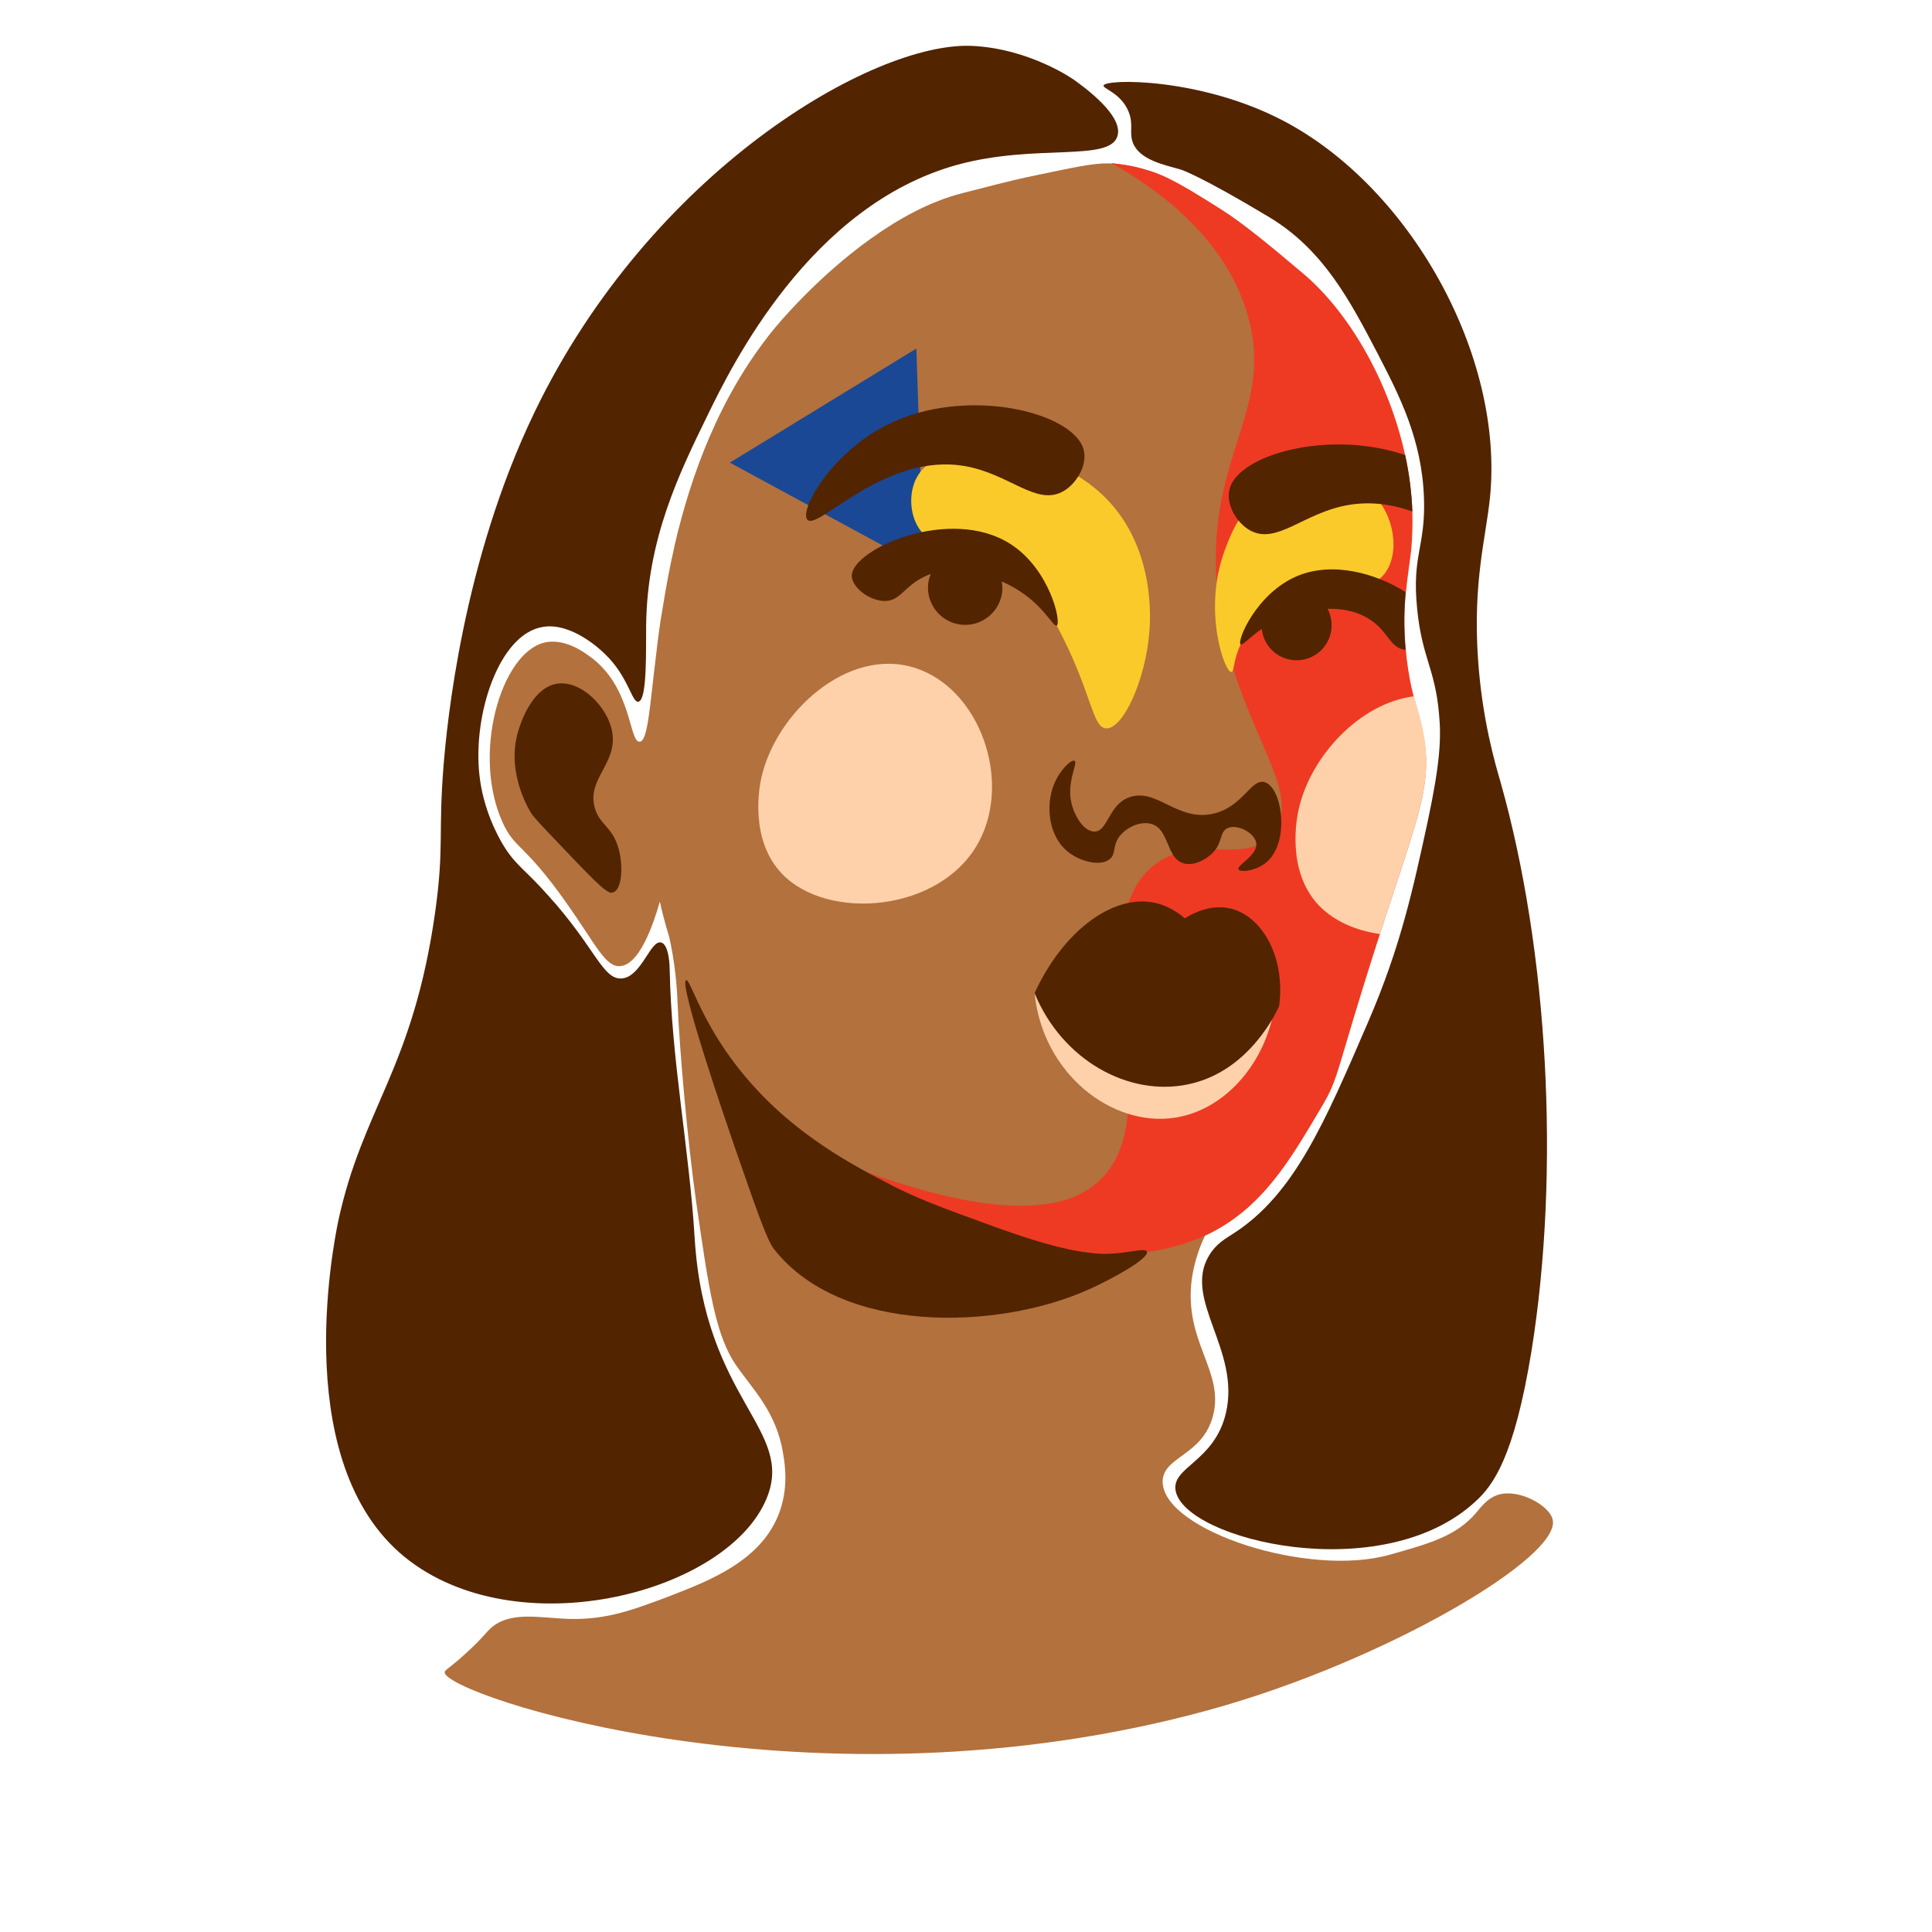<?xml version='1.0' encoding='utf-8'?>
<svg xmlns="http://www.w3.org/2000/svg" width="1587" height="1587" version="1.0" viewBox="0 0 1190.2 1190.2" zoomAndPan="magnify">
 <defs>
  <clipPath id="a" fill="none">
   <path d="m0 0h1189.5v1189.5h-1189.5z" fill="none" />
  </clipPath>
 </defs>
 <g clip-path="url(#a)" fill="none">
  <path d="m0 0h1189.5v1189.5h-1189.5z" fill="none" />
  <path d="m0 0h1189.5v1189.5h-1189.5z" fill="none" />
 </g>
 <path d="m415.53 336.14c10.102-43.352 27.566-91.746 60.395-132.36 2.316-2.945 26.938-32.828 60.609-56.816 17.047-12.203 36.406-22.938 56.398-27.984 15.152-3.789 28.41-7.578 45.035-10.945 23.992-5.051 35.984-7.574 44.402-7.363h1.684c23.992 1.051 41.668 12.203 67.766 28.617 12.625 7.996 29.672 21.887 50.504 39.562 28.832 24.406 53.031 67.336 62.715 111.95 2.523 11.574 3.996 23.148 4.418 34.719 0.211 7.578 0 15.152-0.633 22.727-0.84 7.785-2.312 16.414-3.367 26.934-1.051 10.102-1.262 21.676 0 35.562 0.211 1.473 0.211 3.156 0.422 4.633 1.262 10.309 2.734 17.676 4.418 23.988 2.106 7.996 4.211 14.309 5.894 23.145 5.262 28.828-2.316 48.398-20.203 102.69-2.523 7.367-4.629 14.309-6.734 20.625-28.41 88.168-24.41 87.324-36.406 107.32-18.73 31.562-35.984 61.863-70.5 78.066-2.734 5.684-6.523 15.152-8.207 27.145-4.84 38.301 19.992 55.977 13.258 83.332-6.312 25.461-31.566 25.461-31.145 41.453 0.84 29.668 89.648 58.918 139.95 44.609 24.832-6.945 41.035-11.574 53.242-25.883 3.156-3.785 6.945-9.047 13.891-11.152 13.047-3.578 30.934 6.945 33.039 14.941 7.363 22.727-103.33 87.957-211.07 117.63-244.12 67.336-472.24-9.469-471.39-23.148 0.211-1.684 3.785-2.734 16.203-14.52 7.574-7.152 9.469-10.102 11.996-12.414 12.203-11.152 30.934-6.312 48.82-5.891 23.152 0.629 39.984-5.894 62.293-14.312 23.781-9.258 56.188-21.672 66.922-51.344 5.473-14.938 3.578-28.828 2.312-35.98-3.996-25.672-18.727-39.77-28.617-54.082-13.051-18.516-17.047-46.293-25.043-101.63-5.262-37.246-10.102-92.168-11.363-121.42-0.211-4.84-0.633-18.727-4.211-36.824-0.422-1.684-0.633-3.367-1.051-4.84-2.527-8.207-4.422-15.57-5.684-21.465-10.312 36.195-20.414 39.562-24.621 39.773-9.051 0.418-14.52-12.836-32.621-38.508-26.723-37.879-31.984-33.25-39.562-49.871-19.148-41.875-1.262-104.16 25.465-110.9 11.785-2.945 23.57 5.051 27.777 8.207 26.305 18.52 24.414 52.398 30.938 52.82 5.262 0.207 6.312-21.254 10.309-53.449 1.055-9.262 2.316-19.359 4.211-29.883 1.895-11.781 4.207-24.41 7.156-37.246" fill="#b3713d" />
 <path d="m778.75 460.5c-2.102-5.051-4.629-10.52-6.941-16.203-9.473-22.516-19.785-50.289-22.309-85.012-5.684-79.961 36.195-106.89 18.941-165.82-13.68-46.293-53.242-75.754-83.758-93.008 8.207 1.051 20.203 2.523 33.039 8.418 10.734 5.051 21.676 11.992 34.723 20.199 12.629 7.996 29.672 21.887 50.508 39.562 28.832 24.406 53.031 67.336 62.711 111.95 2.527 11.574 4 23.148 4.422 34.719 0.207 7.578 0 15.152-0.633 22.727-0.844 7.789-2.316 16.414-3.367 26.938-1.051 10.098-1.262 21.672 0 35.562 0.211 1.473 0.211 3.156 0.422 4.629 1.262 10.309 2.734 17.676 4.418 23.988 2.106 7.996 4.211 14.309 5.894 23.145 5.469 28.621-2.106 47.977-19.992 102.48-2.527 7.363-4.633 14.309-6.734 20.621-28.41 88.168-24.414 87.328-36.41 107.32-18.727 31.562-35.984 61.867-70.496 78.07-72.812 34.086-164.99-15.152-205.39-36.617-1.262-0.629-2.734-1.473-3.996-2.102 90.488 32.402 127.32 21.25 144.36 4.418 44.191-43.559-15.996-156.56 33.461-194.02 26.094-19.777 55.977 1.477 72.391-18.938 10.734-13.254 4.629-29.879-5.262-53.027" fill="#ee3a23" />
 <path d="m566.84 285.21 0.629 16.203 1.684 48.398-119.53-64.812 114.9-70.281 2.316 70.492" fill="#1a4895" />
 <path d="m758.55 413.99c-4.211 0.211-17.68-37.875-4.211-74.492 4-10.941 10.734-28.617 28.621-38.715 20.203-11.156 53.453-11.363 67.973 9.887 8.207 11.996 10.945 31.355 1.895 42.93-10.523 13.465-28.199 0.629-58.293 15.781-7.367 3.789-22.52 11.574-30.305 27.777-4.629 9.68-3.789 16.832-5.68 16.832zm-192.35-88.379c11.785 17.254 36.406 5.684 60.609 24.199 8.629 6.523 13.68 16.203 24.199 35.562 21.887 41.031 21.676 63.129 30.516 63.34 10.312 0.418 24.199-29.672 26.516-59.344 0.633-7.363 4.207-54.711-30.305-85.852-35.145-31.773-96.594-34.512-111.75-11.363-6.312 9.258-6.102 23.988 0.211 33.457z" fill="#faca2a" />
 <path d="m688.47 83.621c-4.422 16.414-50.297 4.633-98.699 17.887-90.703 25.043-138.89 123.52-154.05 154.66-17.254 35.352-37.035 75.754-37.668 128.99-0.211 14.309 0.844 46.293-4.84 47.137-4 0.629-6.102-15.781-20.832-29.672-2.106-2.102-20.203-19.359-37.883-16.414-27.145 4.211-43.352 54.293-39.141 91.328 2.312 21.25 11.363 37.453 14.309 42.504 7.996 13.258 12.836 14.52 27.988 31.566 29.254 32.195 33.672 52.395 45.668 51.133 11.996-1.262 17.465-23.988 23.992-22.094 5.051 1.262 5.258 15.57 5.258 17.043 1.055 55.133 11.996 109.84 15.363 164.77 6.106 100.79 62.293 117.84 44.195 160.97-23.992 57.238-149.62 90.484-219.29 38.512-75.129-55.977-47.559-194.23-44.613-208.96 14.941-70.492 46.297-94.059 59.977-191.91 5.473-39.562 1.684-47.137 5.051-89.434 2.106-25.672 11.574-125.62 56.188-218 71.34-147.93 208.34-228.1 269.37-225.37 35.773 1.684 62.711 20.832 62.711 20.832 5.891 4.207 30.516 21.883 26.938 34.508zm38.93 20.836s10.945 3.156 54.715 29.457c33.461 20.203 49.875 51.977 66.5 83.75 13.469 26.094 27.359 52.816 28.621 89.223 1.055 29.879-7.574 35.141-4.207 68.176 2.945 30.094 10.941 36.406 13.469 64.602 1.473 15.152 0.629 30.723-6.945 66.285-8.84 40.613-16.414 76.805-37.039 124.36-26.516 61.441-45.246 105.21-82.074 129.2-5.469 3.578-11.152 6.523-15.57 13.891-16.414 27.145 19.57 58.285 10.312 97.215-7.156 30.094-33.672 33.039-30.938 47.77 5.684 30.301 127.11 59.758 184.56 6.731 10.945-9.887 23.992-27.145 34.723-93.219 17.68-110.47 10.312-245.99-19.148-350.15-3.367-11.574-11.363-38.719-13.891-76.176-3.156-47.133 4.84-74.277 7.367-98.688 9.047-87.75-49.246-191.91-127.74-232.73-50.93-26.512-109.22-25.672-110.27-21.461-0.633 1.895 10.73 4.629 15.363 15.992 3.367 8.207 0.211 12.625 2.734 19.359 4.207 10.52 19.148 13.465 29.461 16.414z" fill="#522400" />
 <path d="m706.57 771.09c1.473 4.211-21.887 17.047-35.566 23.148-56.398 25.461-152.99 27.984-194.24-24.832-4.418-5.68-10.945-24.828-24.203-62.918-3.996-11.57-34.723-100.79-29.883-102.69 2.316-0.84 8.207 21.676 27.781 48.398 30.723 42.086 70.707 63.34 95.75 76.387 17.887 9.469 32.828 14.938 62.922 25.883 40.195 14.727 56.191 17.043 68.605 17.883 15.574 0.633 27.777-4.207 28.832-1.262zm63.766-444.21c16.203 8.629 32.406-10.52 59.133-15.57 14.52-2.734 28.199-0.633 40.617 3.789-0.422-11.363-1.895-23.148-4.422-34.723-46.719-15.992-102.7-0.422-108.17 20.832-2.523 9.258 4.211 21.043 12.84 25.672zm-174.88-39.559c26.723 5.051 42.93 24.199 59.133 15.57 8.629-4.629 15.363-16.414 13.047-25.672-5.891-23.355-72.812-39.98-121.43-15.359-34.512 17.465-53.875 52.605-48.824 58.285 6.106 7.367 47.984-42.293 98.07-32.824zm55.555 98.059c2.945-1.895-4.207-34.719-28.621-50.293-36.828-23.566-97.012 2.945-97.645 19.359-0.211 7.156 10.523 15.57 19.992 15.781 9.891 0.211 12.207-9.047 24.621-14.938 1.262-0.633 2.738-1.266 4-1.684-1.055 2.523-1.684 5.469-1.684 8.414 0 12.629 10.312 22.938 22.938 22.938s22.938-10.309 22.938-22.938c0-1.262-0.211-2.523-0.418-3.785 3.996 1.684 6.731 3.367 7.574 3.785 18.098 10.312 24.199 24.621 26.305 23.359zm148.15-30.512c-25.043 10.52-37.246 39.77-34.934 42.086 1.055 1.051 5.051-4 13.047-9.469 1.055 9.258 8 17.254 17.68 18.938 11.785 2.106 22.938-5.684 25.043-17.465 0.84-4.84 0-9.68-2.106-13.891 9.047-0.211 18.941 1.473 27.148 7.367 10.52 7.363 11.152 16.414 20.41 17.887h0.422c-1.262-13.891-0.84-25.672 0-35.562-17.887-11.363-44.613-19.148-66.711-9.891z" fill="#522400" />
 <path d="m783.59 628c-8 32.195-32.199 56.605-60.188 60.602-38.301 5.684-81.023-26.934-86.074-76.805 48.613 5.473 97.438 10.734 146.26 16.203zm-301.99-89.852c28.199 29.672 98.066 23.988 121.43-19.57 20.414-38.086 0.422-94.48-39.352-107.11-41.457-13.258-85.863 27.566-94.699 67.965-1.055 4.422-7.578 37.457 12.625 58.711zm375.22 16.625c-2.527 7.363-4.633 14.309-6.734 20.621-14.941-2.106-28.41-7.996-37.672-17.676-20.203-21.254-13.469-54.289-12.414-58.922 7.152-32.824 37.668-65.652 71.129-69.859 2.106 7.996 4.207 14.309 5.891 23.145 5.262 28.832-2.312 48.191-20.199 102.69z" fill="#fed1aa" />
 <path d="m762.97 535.62c-1.473-2.527 11.996-8.629 10.941-16.203-0.84-6.312-11.574-11.996-17.676-9.262-5.051 2.316-2.945 9.051-9.258 15.363-4 3.996-11.574 8.207-17.891 6.312-10.73-3.156-8.629-20.832-19.57-24.199-6.945-2.106-15.781 2.106-19.992 7.785-4.207 5.684-1.895 10.312-5.684 13.68-5.469 4.84-17.887 1.891-25.461-4-12.418-9.469-14.312-28.406-9.262-41.453 3.578-9.051 10.734-15.992 12.84-14.941 2.523 1.262-5.894 14.098-1.266 28.406 1.895 6.106 6.945 14.941 13.258 15.152 8.418 0.422 8.84-15.992 21.047-20.832 17.047-6.734 29.25 14.098 51.137 10.102 19.57-3.578 24.621-22.727 33.25-19.57 10.734 3.789 15.152 36.824 1.051 49.027-6.523 5.684-16.414 6.523-17.465 4.633zm-30.934 132.36c37.246-7.785 54.082-43.977 55.977-48.188 3.996-30.301-10.523-55.133-29.461-59.969-12.207-3.16-23.57 2.734-28.621 5.891-7.996-6.734-15.152-9.051-20.414-9.891-25.043-4-54.715 18.098-72.184 55.973 17.047 41.453 58.086 63.969 94.703 56.184zm-365.54-170.02c-5.262-18.098 13.68-27.145 10.734-46.504-2.527-15.992-19.363-32.406-33.883-30.301-14.309 2.102-21.465 21.25-23.148 26.301-9.469 26.094 5.051 50.293 7.156 53.66 1.473 2.316 6.734 7.996 17.465 19.148 26.094 27.566 29.883 30.723 33.039 29.461 5.473-2.106 6.106-16.625 3.156-27.145-3.996-13.68-11.363-14.102-14.52-24.621z" fill="#522400" />
 </svg>